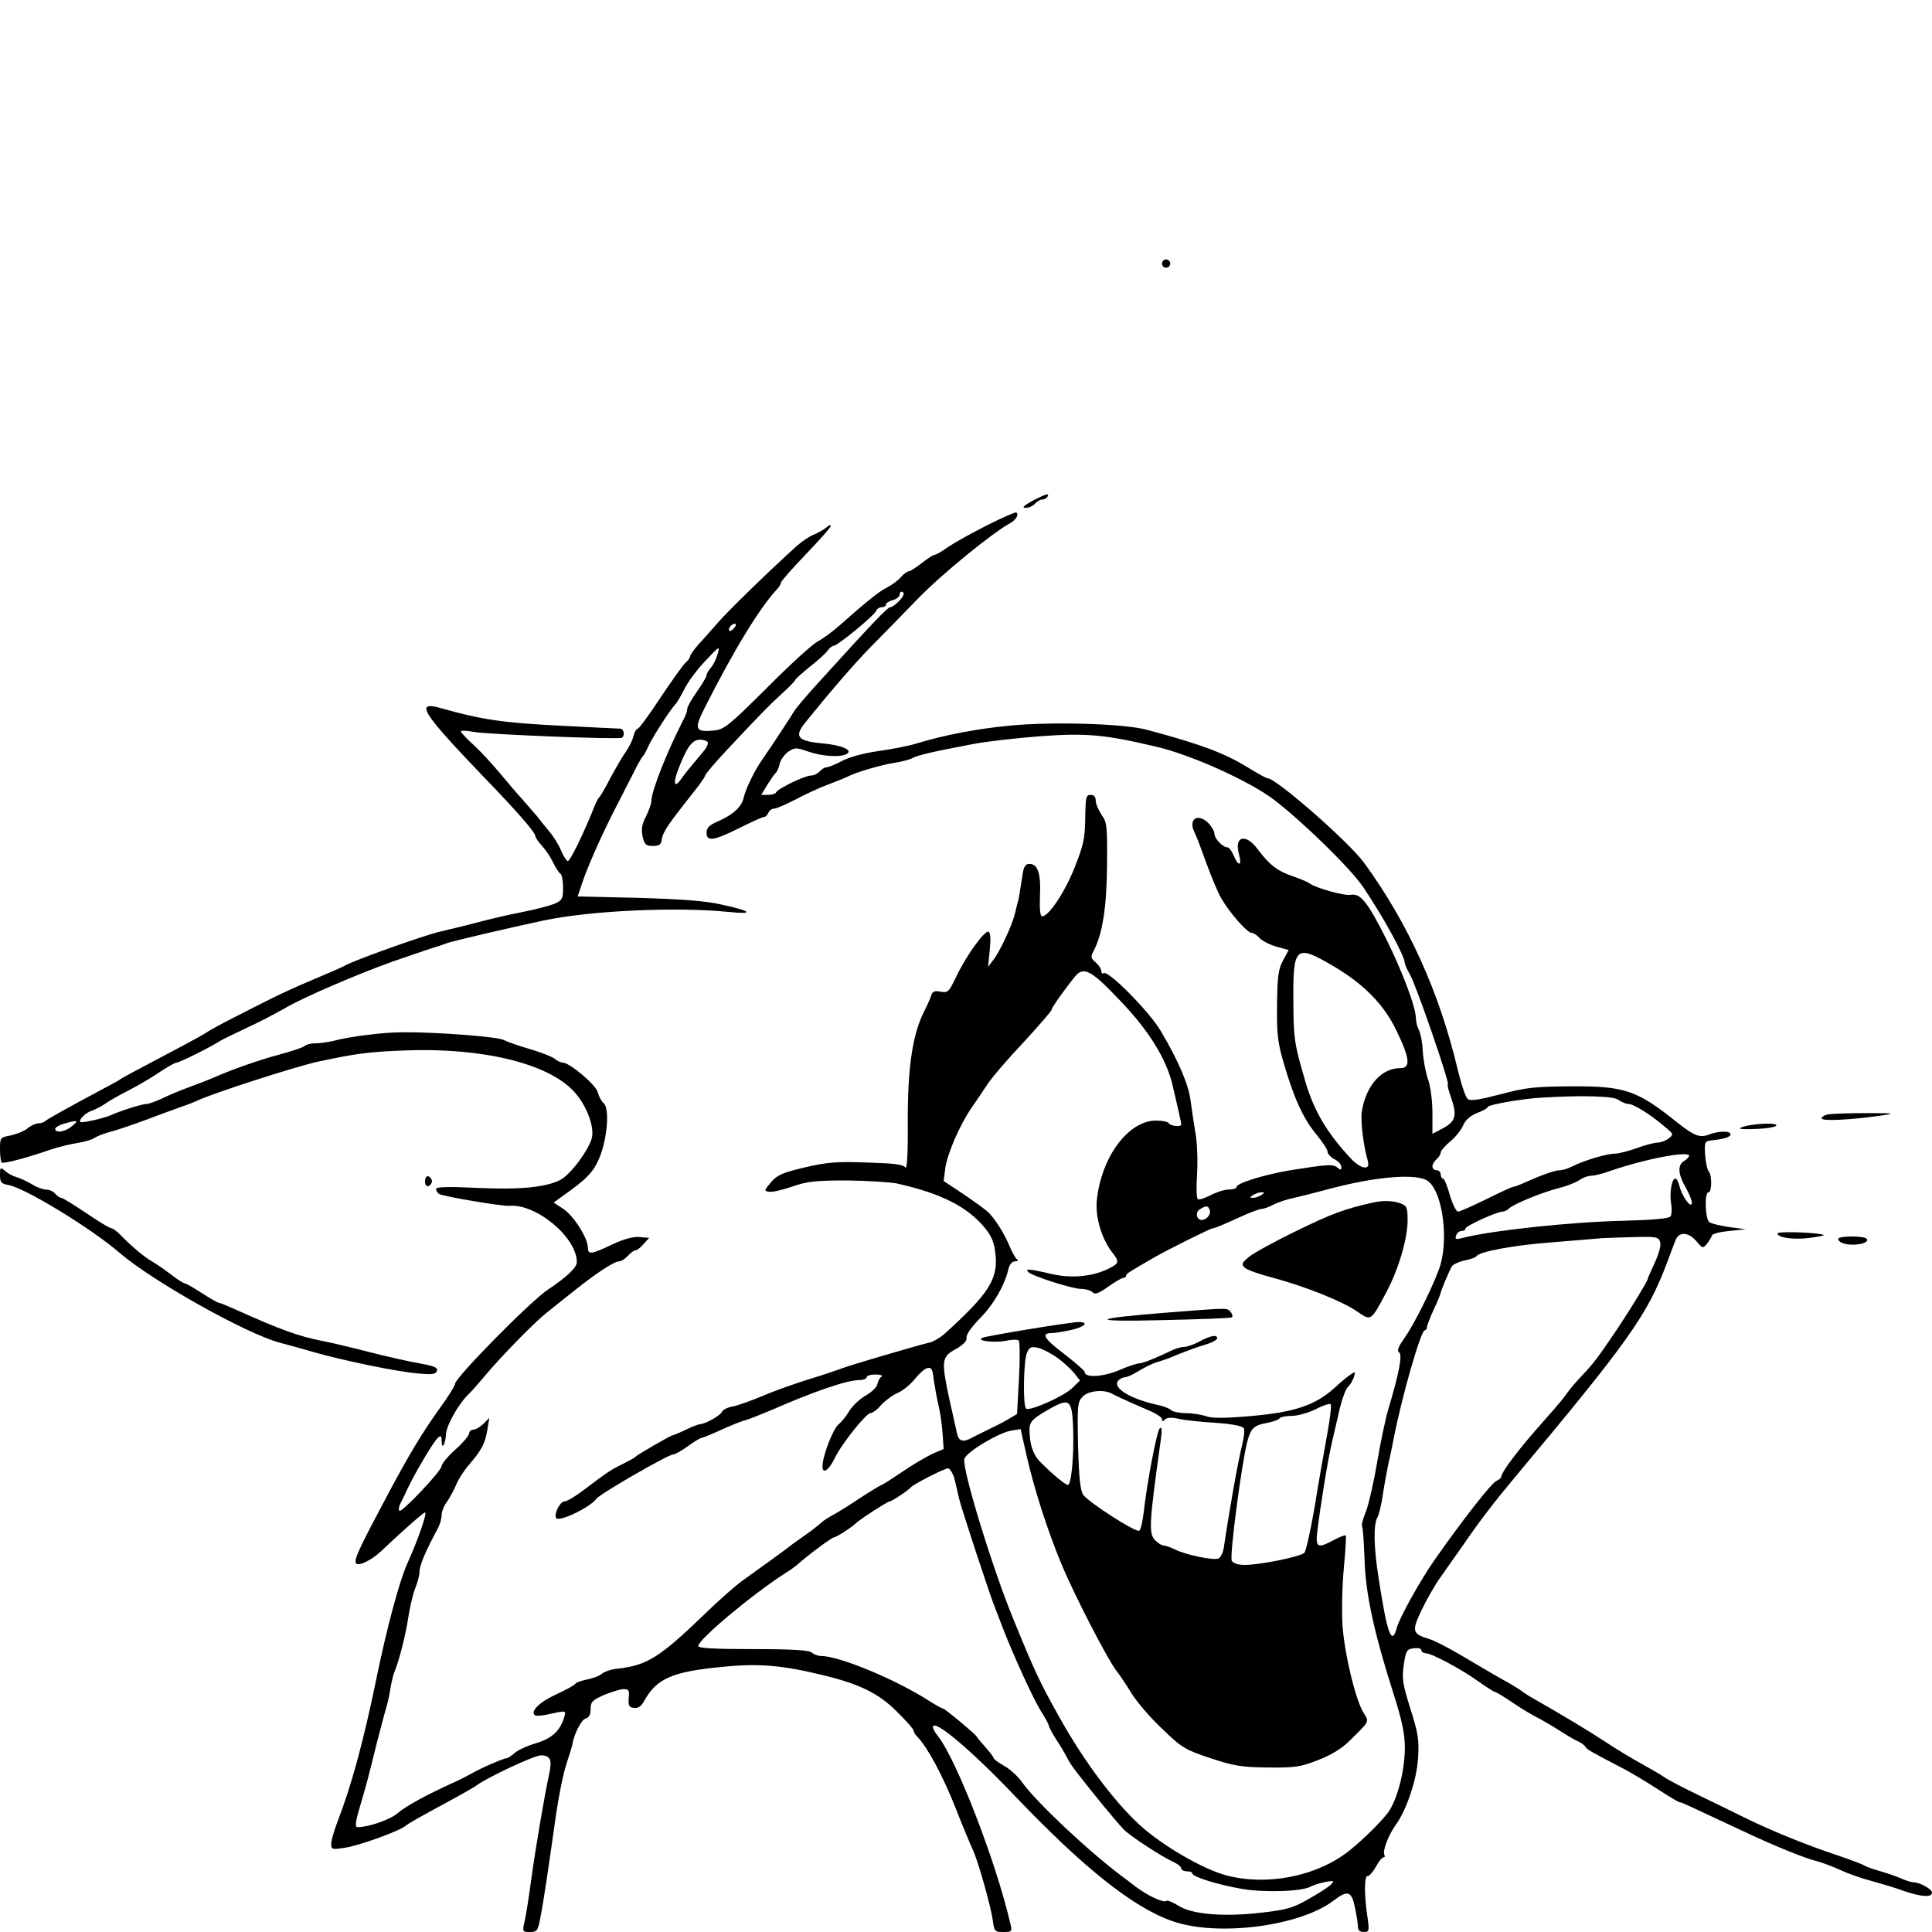 <?xml version="1.0" standalone="no"?>
<!DOCTYPE svg PUBLIC "-//W3C//DTD SVG 20010904//EN"
 "http://www.w3.org/TR/2001/REC-SVG-20010904/DTD/svg10.dtd">
<svg version="1.0" xmlns="http://www.w3.org/2000/svg"
 width="700pt" height="700pt" viewBox="0 0 700 700"
 preserveAspectRatio="xMidYMid meet">
<g transform="translate(0,700) scale(0.1,-0.1)"
fill="#000000" stroke="none">
<path d="M4210 6045 c0 -8 7 -15 15 -15 8 0 15 7 15 15 0 8 -7 15 -15 15 -8 0
-15 -7 -15 -15z"/>
<path d="M3740 5185 c-32 -18 -39 -25 -24 -25 12 0 27 7 34 15 7 8 18 15 26
15 7 0 16 5 19 10 9 15 -5 11 -55 -15z"/>
<path d="M3575 5096 c-56 -28 -118 -63 -140 -78 -22 -16 -44 -28 -48 -28 -5 0
-26 -13 -47 -30 -21 -16 -42 -30 -47 -30 -6 0 -18 -9 -29 -21 -10 -12 -32 -28
-49 -37 -29 -14 -75 -51 -173 -138 -26 -23 -62 -49 -79 -58 -18 -9 -101 -84
-184 -168 -140 -139 -155 -151 -193 -155 -67 -6 -72 4 -34 80 107 212 202 368
266 435 6 7 12 17 12 22 0 4 40 50 90 102 49 51 90 97 90 102 0 5 -8 3 -17 -6
-10 -8 -31 -20 -47 -26 -16 -7 -42 -25 -59 -40 -88 -79 -247 -233 -285 -277
-24 -27 -57 -65 -73 -82 -16 -18 -29 -37 -29 -42 0 -4 -7 -14 -15 -21 -9 -7
-49 -64 -91 -126 -41 -63 -79 -114 -83 -114 -5 0 -12 -12 -16 -27 -3 -15 -16
-40 -27 -56 -11 -15 -36 -58 -56 -95 -19 -37 -38 -69 -42 -72 -3 -3 -14 -23
-22 -46 -34 -84 -82 -184 -91 -184 -4 0 -15 17 -24 38 -8 20 -28 53 -45 72
-16 19 -34 42 -40 50 -7 8 -30 35 -52 60 -23 25 -61 70 -86 100 -25 30 -66 75
-92 99 -27 24 -48 47 -48 51 0 4 21 3 48 -2 50 -9 522 -28 535 -21 12 7 8 33
-6 33 -7 0 -107 5 -222 11 -201 10 -282 22 -423 62 -103 30 -78 -10 164 -262
112 -116 174 -188 174 -201 0 -5 11 -21 24 -35 13 -14 31 -41 40 -60 9 -19 21
-37 26 -40 6 -3 10 -26 10 -51 0 -41 -3 -46 -32 -59 -18 -7 -71 -21 -118 -30
-47 -9 -119 -26 -160 -37 -41 -11 -100 -25 -130 -32 -63 -14 -328 -109 -355
-127 -5 -3 -55 -25 -110 -48 -55 -23 -127 -56 -160 -73 -33 -16 -91 -46 -130
-66 -38 -19 -86 -45 -105 -58 -20 -12 -94 -52 -165 -89 -72 -38 -134 -71 -140
-76 -5 -4 -35 -20 -65 -36 -120 -64 -195 -106 -205 -114 -5 -5 -16 -9 -26 -9
-9 0 -27 -8 -40 -19 -13 -10 -41 -21 -61 -25 -37 -7 -38 -8 -38 -50 0 -23 3
-45 6 -48 5 -6 92 17 184 49 25 8 66 18 92 22 25 4 52 12 60 18 7 5 31 15 53
21 22 5 83 26 135 45 52 20 111 41 130 48 19 6 43 16 52 20 53 26 350 122 438
142 140 30 185 36 316 41 279 11 516 -46 611 -146 45 -47 76 -124 68 -168 -8
-41 -77 -136 -115 -155 -52 -27 -147 -36 -300 -29 -106 5 -150 4 -150 -4 0 -6
5 -14 11 -18 15 -9 229 -45 254 -43 97 9 245 -114 245 -204 0 -19 -35 -53
-104 -99 -64 -42 -335 -318 -337 -341 0 -7 -24 -46 -54 -87 -66 -92 -114 -172
-190 -315 -107 -201 -125 -239 -114 -250 10 -10 56 13 89 44 78 74 154 141
160 141 9 0 -26 -100 -63 -182 -30 -66 -75 -233 -116 -433 -45 -218 -89 -378
-137 -502 -13 -34 -24 -71 -24 -83 0 -21 3 -22 48 -15 51 7 198 60 222 80 14
11 39 25 190 107 30 17 60 34 65 38 38 29 211 110 234 110 35 0 42 -16 31 -66
-17 -78 -50 -272 -65 -382 -8 -61 -19 -130 -24 -152 -9 -39 -8 -40 19 -40 26
0 29 4 38 53 11 54 30 184 57 375 9 62 25 143 37 180 12 37 22 69 22 72 5 35
32 89 47 93 13 4 19 14 19 35 0 26 6 32 49 51 27 11 59 21 71 21 18 0 21 -5
18 -32 -2 -28 1 -34 19 -36 15 -2 26 5 37 25 45 82 103 107 288 124 129 13
215 5 362 -31 132 -32 200 -66 265 -131 34 -33 61 -64 61 -69 0 -5 6 -15 13
-22 36 -36 90 -136 137 -253 28 -72 58 -143 66 -160 19 -42 64 -202 71 -252 5
-41 8 -43 38 -43 32 0 33 1 25 33 -52 224 -194 590 -261 676 -11 13 -19 28
-19 33 0 34 135 -79 298 -250 248 -260 430 -405 571 -453 163 -57 462 -18 583
75 51 39 65 34 77 -24 6 -28 11 -60 11 -70 0 -14 7 -20 21 -20 20 0 21 3 13
58 -12 82 -11 147 2 145 5 -1 18 14 29 33 10 19 22 34 27 34 5 0 7 4 4 9 -8
13 14 71 39 106 41 56 78 165 83 246 4 67 0 90 -28 178 -28 90 -31 109 -24
159 8 52 11 57 37 60 15 2 27 -1 27 -7 0 -6 7 -11 16 -11 21 0 135 -61 196
-106 27 -19 51 -34 54 -34 4 0 32 -17 63 -38 31 -21 72 -46 91 -55 19 -10 55
-31 80 -47 25 -16 55 -34 67 -39 11 -5 24 -14 27 -20 7 -10 13 -14 126 -73 36
-18 97 -55 137 -81 40 -26 75 -47 79 -47 7 0 21 -7 224 -102 116 -55 229 -101
275 -112 16 -4 53 -18 82 -31 28 -13 78 -31 110 -39 32 -9 85 -24 117 -36 67
-23 106 -26 106 -7 0 12 -44 37 -67 37 -7 0 -27 6 -45 14 -18 8 -53 20 -78 27
-25 7 -50 16 -55 20 -6 4 -51 21 -101 38 -103 34 -227 84 -324 131 -36 18
-112 55 -170 83 -58 28 -116 58 -130 68 -14 10 -53 32 -85 50 -33 18 -91 53
-130 79 -58 38 -147 92 -275 165 -10 6 -24 16 -31 21 -8 6 -39 25 -69 41 -30
17 -93 54 -140 82 -47 28 -102 57 -123 63 -60 18 -63 28 -26 105 18 37 48 91
68 118 19 28 56 79 81 115 62 91 114 158 190 249 413 494 478 586 550 776 12
33 26 70 31 82 12 32 48 29 76 -5 22 -26 23 -26 38 -8 8 10 16 24 18 30 2 6
30 13 63 16 l59 6 -60 8 c-33 5 -66 13 -72 18 -15 12 -18 108 -3 108 13 0 13
63 1 76 -5 5 -11 32 -13 59 -3 47 -1 50 22 53 47 5 70 12 70 22 0 13 -41 13
-76 0 -35 -14 -55 -6 -117 43 -146 117 -190 132 -383 131 -133 -1 -165 -4
-258 -29 -77 -20 -109 -25 -118 -17 -8 6 -24 55 -37 109 -66 278 -179 528
-338 746 -54 75 -319 307 -350 307 -5 0 -37 18 -73 40 -85 52 -168 83 -365
136 -83 22 -340 30 -495 15 -118 -11 -238 -34 -340 -65 -25 -8 -85 -20 -135
-27 -53 -7 -108 -22 -134 -36 -24 -13 -50 -23 -56 -23 -7 0 -18 -7 -25 -15 -7
-8 -21 -15 -32 -15 -22 0 -121 -48 -126 -61 -2 -5 -15 -9 -29 -9 l-25 0 23 38
c13 20 26 39 30 42 4 3 11 18 14 33 4 16 19 35 32 44 23 15 28 15 71 0 51 -18
119 -22 141 -8 22 14 -22 32 -93 38 -85 8 -99 24 -60 73 82 102 177 213 236
273 40 41 119 121 174 178 86 89 273 241 335 274 20 11 32 32 21 38 -4 2 -52
-19 -107 -47z m-316 -272 c-12 -13 -27 -24 -33 -24 -11 -1 -60 -52 -265 -278
-40 -44 -79 -90 -85 -101 -11 -19 -81 -125 -112 -170 -30 -42 -61 -107 -69
-139 -7 -35 -37 -63 -96 -89 -29 -12 -39 -23 -39 -40 0 -33 25 -30 119 17 44
22 84 40 89 40 6 0 12 7 16 15 3 8 12 15 20 15 8 0 43 15 78 33 35 19 89 44
120 55 32 12 66 26 75 31 32 15 117 40 163 47 25 4 54 11 65 17 20 11 72 23
225 52 41 8 146 20 232 27 176 13 238 7 430 -38 126 -30 335 -124 423 -191
104 -79 279 -250 324 -317 73 -108 151 -250 151 -276 0 -5 9 -24 19 -42 22
-37 143 -389 137 -396 -3 -2 2 -22 10 -44 24 -69 19 -90 -26 -115 l-40 -21 0
76 c0 44 -7 96 -16 122 -9 25 -17 70 -19 101 -1 31 -8 65 -14 77 -6 11 -11 31
-11 43 0 39 -49 170 -108 288 -67 133 -93 165 -127 159 -23 -5 -128 25 -150
41 -5 5 -33 16 -60 26 -57 19 -86 42 -128 98 -44 59 -86 48 -68 -18 12 -43 -2
-46 -19 -5 -7 17 -17 30 -23 30 -17 0 -47 32 -47 50 0 9 -11 27 -24 40 -39 36
-72 10 -47 -38 5 -9 23 -57 41 -107 18 -49 42 -108 55 -130 30 -52 94 -125
110 -125 6 0 20 -8 29 -19 9 -10 37 -24 61 -31 l44 -12 -21 -39 c-17 -33 -20
-59 -21 -162 -1 -106 2 -134 26 -215 37 -126 71 -198 118 -254 21 -26 39 -53
39 -61 0 -7 11 -20 25 -27 14 -7 25 -20 25 -28 0 -12 -3 -12 -15 -2 -15 13
-38 11 -170 -10 -95 -16 -195 -47 -195 -61 0 -5 -12 -9 -28 -9 -15 0 -44 -9
-65 -20 -21 -11 -42 -18 -47 -15 -5 3 -6 43 -3 88 3 46 1 112 -5 148 -6 35
-14 89 -18 119 -7 59 -42 142 -108 254 -41 70 -190 221 -207 210 -5 -3 -9 1
-9 8 0 8 -9 21 -20 31 -19 16 -19 20 -6 45 31 61 46 157 47 309 1 140 0 154
-20 181 -11 17 -21 40 -21 51 0 14 -6 21 -19 21 -16 0 -18 -9 -19 -85 -1 -73
-6 -96 -38 -177 -35 -89 -94 -178 -118 -178 -7 0 -10 24 -8 74 4 81 -8 116
-38 116 -14 0 -20 -9 -24 -32 -3 -18 -7 -46 -10 -63 -2 -16 -6 -37 -9 -45 -2
-8 -7 -28 -11 -45 -11 -42 -54 -134 -77 -163 l-19 -25 6 60 c4 39 3 63 -4 67
-13 8 -82 -87 -119 -166 -25 -52 -29 -56 -55 -51 -21 4 -29 1 -34 -13 -3 -11
-12 -31 -19 -45 -48 -89 -67 -208 -66 -424 1 -108 -3 -165 -9 -155 -7 11 -39
15 -139 18 -110 4 -146 1 -226 -18 -80 -19 -99 -27 -122 -54 -25 -30 -25 -31
-6 -34 11 -2 49 7 84 19 54 19 85 22 199 22 74 -1 155 -6 180 -11 161 -36 257
-85 320 -163 24 -30 33 -53 37 -95 9 -89 -25 -142 -184 -286 -17 -15 -41 -29
-54 -32 -40 -9 -292 -83 -319 -94 -14 -5 -65 -23 -115 -38 -49 -15 -126 -42
-170 -61 -43 -18 -94 -36 -111 -39 -18 -3 -35 -12 -38 -19 -5 -13 -61 -45 -80
-45 -6 -1 -29 -9 -51 -20 -22 -11 -43 -19 -47 -20 -7 0 -130 -71 -138 -80 -3
-3 -23 -14 -45 -25 -42 -20 -56 -30 -142 -95 -29 -22 -59 -40 -68 -40 -16 0
-39 -46 -30 -60 10 -16 124 39 145 69 11 17 259 160 278 161 7 0 31 13 54 30
22 16 45 30 49 30 4 0 36 13 71 29 35 16 74 32 88 35 14 4 54 20 90 35 160 70
279 111 325 111 14 0 25 5 25 10 0 6 15 10 33 10 17 0 27 -4 21 -8 -7 -4 -13
-16 -15 -27 -2 -11 -21 -29 -42 -41 -21 -12 -48 -37 -59 -55 -11 -19 -29 -41
-40 -50 -20 -16 -58 -115 -58 -152 0 -30 23 -14 44 29 24 51 114 164 130 164
7 0 25 13 39 30 15 16 42 36 61 44 18 8 45 30 60 49 15 19 35 37 45 40 16 4
20 -3 24 -42 4 -25 11 -66 17 -91 6 -25 13 -71 15 -102 l4 -58 -42 -18 c-23
-11 -72 -40 -110 -66 -37 -25 -70 -46 -72 -46 -3 0 -38 -21 -78 -47 -40 -27
-84 -54 -99 -62 -15 -8 -36 -21 -45 -30 -10 -9 -34 -28 -53 -41 -19 -13 -39
-28 -45 -32 -18 -15 -140 -103 -185 -135 -25 -18 -88 -73 -140 -124 -161 -155
-206 -183 -314 -195 -22 -2 -47 -11 -55 -18 -9 -8 -33 -17 -54 -21 -20 -4 -40
-11 -43 -16 -3 -5 -34 -22 -69 -38 -61 -28 -96 -63 -76 -76 5 -3 29 -1 53 5
59 13 60 13 52 -12 -15 -50 -44 -76 -102 -94 -31 -9 -66 -25 -78 -36 -11 -10
-24 -18 -28 -18 -10 0 -96 -37 -126 -55 -14 -8 -45 -24 -70 -35 -93 -42 -170
-84 -200 -110 -27 -23 -104 -50 -144 -50 -10 0 -9 16 6 67 28 95 33 115 62
233 15 58 31 119 36 135 5 17 12 48 15 70 4 22 10 49 15 60 17 41 40 132 50
199 6 38 17 84 25 103 8 20 15 46 15 59 0 22 21 72 66 156 8 14 14 36 14 48 0
12 8 34 19 48 10 15 26 43 34 63 8 20 30 54 49 75 44 52 56 75 64 125 l7 42
-21 -21 c-12 -12 -29 -22 -37 -22 -8 0 -15 -6 -15 -13 0 -7 -22 -34 -50 -59
-28 -25 -50 -52 -50 -60 0 -17 -145 -170 -153 -162 -3 4 -2 14 2 23 5 9 17 34
27 56 29 61 96 174 111 186 10 9 13 7 13 -11 0 -36 14 -13 16 24 1 31 46 111
83 146 9 8 37 40 62 70 59 70 174 187 215 220 17 14 62 50 100 80 84 67 149
110 167 110 8 0 22 9 32 20 10 11 22 20 28 20 5 0 18 10 29 23 l20 22 -35 3
c-23 2 -57 -7 -99 -27 -76 -36 -88 -38 -88 -11 0 34 -52 116 -89 140 l-35 23
22 16 c97 68 120 92 142 142 30 68 40 184 17 202 -8 7 -17 24 -21 39 -6 27
-102 108 -127 108 -7 0 -20 6 -28 13 -9 8 -50 24 -91 36 -41 12 -84 27 -95 33
-20 12 -248 29 -365 28 -69 0 -191 -15 -251 -31 -20 -5 -50 -9 -66 -9 -16 0
-33 -4 -38 -9 -6 -6 -46 -19 -90 -31 -75 -20 -172 -54 -240 -84 -16 -7 -57
-23 -90 -35 -33 -12 -78 -31 -100 -42 -22 -10 -47 -19 -55 -19 -15 0 -89 -23
-125 -39 -28 -13 -109 -31 -114 -26 -7 8 20 34 42 41 12 4 34 15 48 25 14 10
54 33 90 51 35 18 85 48 111 66 26 17 52 32 58 32 10 0 127 58 160 80 8 5 50
25 92 45 42 19 105 52 140 72 64 38 266 125 393 170 98 34 158 54 170 57 6 2
17 6 25 9 15 6 231 57 350 82 171 36 480 50 670 31 95 -10 84 3 -23 26 -59 14
-144 20 -303 25 l-221 5 14 42 c22 67 74 184 132 296 30 58 61 119 69 135 9
17 18 32 21 35 4 3 12 18 19 34 14 32 79 133 98 153 7 7 21 32 33 55 11 24 45
70 75 102 53 56 55 58 46 26 -5 -18 -16 -40 -25 -50 -8 -9 -15 -21 -15 -27 0
-5 -16 -32 -35 -59 -19 -27 -35 -55 -35 -62 0 -8 -6 -26 -14 -40 -60 -117
-115 -256 -116 -294 0 -10 -9 -34 -19 -55 -15 -28 -18 -47 -13 -73 7 -30 12
-35 37 -35 24 0 31 5 33 25 4 26 25 56 107 160 28 34 50 66 50 70 0 5 35 46
78 92 121 129 151 160 199 204 25 22 47 45 49 50 2 5 27 27 54 49 28 22 56 47
63 57 7 10 17 18 22 18 14 0 147 109 154 126 3 8 12 14 21 14 8 0 15 4 15 10
0 5 11 12 25 16 14 3 25 13 25 21 0 8 5 11 11 8 7 -5 2 -16 -12 -31z m-599
-99 c-7 -9 -15 -13 -17 -11 -7 7 7 26 19 26 6 0 6 -6 -2 -15z m-96 -414 c3 -4
-3 -19 -14 -32 -11 -13 -31 -37 -45 -54 -14 -16 -31 -39 -39 -50 -24 -34 -28
-10 -6 44 29 75 49 101 76 101 12 0 25 -4 28 -9z m2268 -812 c110 -65 183
-139 228 -234 48 -99 52 -135 14 -135 -69 0 -125 -63 -140 -158 -5 -34 6 -124
22 -179 10 -35 -26 -29 -62 10 -85 91 -133 171 -164 277 -41 140 -43 155 -44
296 -1 196 8 204 146 123z m-775 -123 c105 -109 168 -211 191 -306 17 -72 32
-138 32 -144 0 -10 -39 -6 -45 4 -3 6 -24 10 -46 10 -101 0 -199 -132 -215
-289 -6 -60 17 -139 56 -189 26 -33 25 -39 -10 -57 -59 -30 -135 -38 -210 -21
-80 19 -98 20 -84 7 15 -15 160 -61 191 -61 16 0 34 -5 41 -12 9 -9 22 -5 57
20 25 18 50 32 55 32 6 0 10 3 10 8 0 7 12 14 100 65 54 31 207 107 215 107 7
0 24 7 117 49 26 11 53 21 60 21 7 0 27 7 43 16 17 8 48 19 70 23 22 5 74 18
115 29 182 50 338 63 376 31 53 -44 74 -219 38 -317 -28 -76 -92 -203 -126
-251 -22 -31 -27 -45 -19 -51 13 -8 1 -73 -39 -206 -10 -34 -28 -119 -40 -190
-12 -71 -30 -151 -40 -178 -11 -26 -18 -52 -15 -56 3 -5 7 -60 9 -122 4 -125
35 -266 106 -488 30 -95 40 -141 40 -193 0 -78 -24 -176 -56 -227 -18 -29 -93
-104 -146 -146 -116 -92 -296 -128 -444 -89 -85 22 -236 110 -316 184 -94 87
-202 232 -289 388 -69 123 -89 164 -166 353 -79 192 -188 550 -179 584 7 25
124 95 171 103 l33 5 22 -98 c27 -118 74 -266 125 -389 43 -105 168 -348 199
-387 11 -14 36 -51 55 -82 18 -30 68 -89 111 -129 72 -70 83 -76 175 -107 85
-28 112 -33 209 -34 99 -1 118 2 182 27 47 18 86 42 114 70 75 74 71 67 50
102 -29 47 -69 214 -76 318 -3 51 -1 143 5 206 6 63 9 116 7 118 -2 2 -21 -5
-42 -16 -61 -33 -68 -29 -61 32 12 97 37 252 52 317 8 36 22 94 30 130 9 36
22 70 29 75 7 6 16 21 21 34 7 23 6 23 -14 9 -12 -8 -37 -29 -55 -46 -71 -64
-145 -89 -308 -103 -93 -8 -137 -8 -159 0 -18 6 -51 11 -73 11 -23 0 -47 5
-53 11 -6 6 -29 15 -50 19 -96 21 -163 61 -142 87 6 7 18 13 25 13 8 0 31 11
52 24 20 12 48 26 62 30 14 4 34 11 45 15 54 23 104 41 138 51 20 6 37 16 37
21 0 14 -22 11 -63 -11 -20 -11 -46 -20 -56 -20 -11 0 -32 -6 -48 -14 -51 -25
-103 -46 -117 -46 -7 0 -41 -11 -75 -26 -60 -24 -121 -26 -121 -5 0 5 -34 34
-75 66 -73 55 -84 75 -45 75 11 0 42 5 70 11 50 11 68 29 28 29 -28 0 -328
-49 -348 -57 -27 -11 43 -19 84 -11 22 5 43 5 47 1 4 -4 5 -66 1 -137 l-7
-129 -30 -18 c-16 -10 -50 -27 -75 -39 -25 -12 -53 -26 -62 -31 -30 -16 -45
-10 -51 19 -3 15 -15 69 -27 121 -30 141 -29 155 23 183 28 16 41 30 39 41 -2
11 18 39 48 70 50 50 91 122 104 180 4 16 13 27 24 27 10 0 13 3 6 8 -5 4 -16
23 -24 42 -19 48 -58 110 -84 132 -12 10 -52 39 -89 64 l-68 45 6 47 c8 53 51
153 93 215 16 23 42 62 58 86 16 25 75 94 132 154 56 61 102 114 102 118 0 8
46 73 86 122 30 36 58 22 161 -87z m1807 -361 c11 -8 28 -15 37 -15 18 0 81
-39 134 -85 29 -24 29 -25 11 -40 -11 -8 -29 -15 -41 -15 -11 0 -45 -9 -75
-20 -30 -11 -66 -20 -80 -20 -28 0 -110 -24 -153 -46 -16 -8 -36 -14 -45 -14
-18 0 -63 -16 -124 -43 -21 -10 -41 -17 -45 -17 -4 0 -48 -20 -98 -45 -49 -24
-96 -45 -102 -45 -7 0 -20 27 -30 60 -9 33 -20 60 -25 60 -4 0 -8 7 -8 15 0 8
-7 15 -15 15 -8 0 -15 6 -15 14 0 7 7 19 15 26 8 7 15 18 15 24 0 6 15 24 34
40 19 15 40 42 47 58 8 19 25 35 50 45 22 8 39 18 39 22 0 8 123 30 195 34
148 9 261 6 279 -8z m-5603 -95 c-24 -21 -61 -27 -61 -10 0 5 15 14 33 19 49
14 54 12 28 -9z m5859 -108 c0 -4 -9 -13 -19 -19 -24 -15 -21 -49 8 -98 11
-20 21 -44 21 -53 -1 -25 -37 25 -45 61 -4 15 -10 27 -15 27 -13 0 -22 -54
-15 -92 3 -18 2 -38 -2 -45 -6 -8 -61 -13 -168 -16 -193 -4 -489 -36 -593 -64
-18 -4 -21 -2 -16 11 3 9 12 16 20 16 8 0 14 4 14 9 0 9 113 61 134 61 6 0 17
5 23 11 16 16 120 59 180 74 28 7 62 20 75 29 12 9 32 16 43 16 11 0 40 7 65
16 126 44 290 76 290 56z m-1550 -142 c-8 -5 -22 -10 -30 -10 -13 0 -13 1 0
10 8 5 22 10 30 10 13 0 13 -1 0 -10z m-187 -54 c6 -15 -11 -36 -29 -36 -20 0
-24 29 -6 39 23 14 29 13 35 -3z m1632 -116 c4 -12 -4 -41 -19 -74 -14 -30
-26 -57 -26 -60 0 -7 -59 -104 -107 -176 -73 -109 -92 -133 -132 -175 -21 -22
-44 -49 -52 -61 -8 -12 -37 -48 -66 -80 -89 -101 -94 -108 -134 -160 -22 -28
-39 -56 -39 -62 0 -6 -8 -13 -17 -17 -17 -5 -123 -141 -224 -285 -54 -77 -128
-211 -138 -247 -18 -69 -35 -24 -66 179 -18 114 -19 192 -5 219 6 10 15 47 20
82 5 34 14 82 19 107 6 25 15 68 20 95 29 151 99 395 113 395 4 0 8 5 8 11 0
5 11 35 25 65 14 30 25 57 25 60 0 6 26 68 39 94 4 8 25 18 47 23 21 4 41 11
44 16 10 16 137 40 275 50 77 6 158 13 180 15 22 1 77 3 122 4 74 2 82 0 88
-18z m-2185 -419 c23 -16 50 -42 62 -56 l21 -27 -29 -28 c-30 -29 -151 -83
-166 -74 -12 7 -10 167 2 200 9 23 15 26 40 21 16 -4 48 -20 70 -36z m198
-130 c16 -9 35 -18 145 -66 20 -9 37 -21 37 -27 0 -9 3 -9 11 -1 7 7 24 8 47
3 20 -5 81 -12 135 -15 68 -5 100 -12 104 -21 3 -7 0 -35 -7 -61 -16 -66 -46
-235 -66 -371 -3 -18 -12 -36 -20 -39 -20 -7 -119 14 -157 33 -16 8 -34 14
-40 14 -6 0 -19 7 -29 17 -27 24 -26 53 18 368 5 35 3 47 -4 40 -11 -11 -46
-196 -58 -303 -4 -34 -11 -65 -16 -68 -12 -8 -186 104 -204 131 -10 16 -15 64
-18 178 -3 143 -2 157 16 176 20 22 75 28 106 12z m-140 -121 c4 -100 -6 -210
-19 -210 -9 0 -54 37 -99 82 -27 27 -40 65 -40 119 0 29 13 41 83 80 62 33 71
25 75 -71z m921 -25 c-10 -55 -31 -172 -45 -260 -15 -88 -32 -165 -38 -171
-13 -14 -161 -44 -216 -44 -24 0 -42 6 -47 15 -9 15 36 355 56 431 13 50 24
60 74 69 20 4 40 11 43 16 3 5 23 9 44 9 21 0 60 11 87 24 26 14 51 22 54 18
4 -4 -2 -52 -12 -107z m-1351 -162 c5 -21 13 -54 17 -73 7 -31 115 -361 132
-400 3 -8 14 -35 23 -60 39 -102 114 -266 141 -309 16 -25 29 -49 29 -53 0 -5
12 -27 27 -51 16 -23 32 -52 38 -63 5 -12 21 -36 35 -54 62 -80 150 -187 172
-209 25 -25 137 -98 181 -118 15 -7 27 -17 27 -23 0 -5 9 -10 20 -10 11 0 20
-3 20 -8 0 -12 93 -41 181 -56 83 -14 219 -9 249 9 17 10 80 24 80 18 0 -9
-31 -31 -95 -67 -51 -29 -76 -36 -165 -46 -139 -16 -251 -6 -300 25 -21 13
-40 21 -44 18 -9 -9 -67 18 -111 51 -22 17 -44 34 -50 38 -124 93 -314 272
-362 341 -14 20 -43 47 -65 59 -21 12 -38 25 -38 28 0 4 -13 21 -30 40 -16 18
-31 36 -32 39 -5 9 -115 101 -122 101 -4 0 -25 12 -49 27 -121 78 -326 163
-392 163 -11 0 -27 6 -33 12 -9 9 -67 13 -212 13 -137 0 -200 3 -200 11 0 24
194 186 315 264 17 10 37 25 45 32 37 33 124 98 132 98 8 0 65 37 78 50 12 13
116 80 123 80 8 0 68 40 77 51 9 11 122 69 135 69 6 0 17 -17 23 -37z"/>
<path d="M4975 2643 c-100 -22 -152 -41 -276 -102 -79 -38 -157 -81 -174 -95
-26 -22 -28 -27 -15 -39 8 -8 53 -24 100 -36 119 -32 252 -85 306 -122 53 -36
50 -38 108 71 44 83 76 193 76 259 0 46 -3 53 -26 61 -26 10 -63 11 -99 3z"/>
<path d="M4225 2244 c-278 -22 -283 -34 -10 -27 132 3 244 7 248 10 4 3 3 11
-4 19 -13 16 -3 16 -234 -2z"/>
<path d="M6628 2963 c-16 -2 -28 -9 -28 -15 0 -11 103 -6 215 10 55 8 52 9
-50 9 -60 0 -122 -2 -137 -4z"/>
<path d="M6325 2920 c-38 -10 -24 -13 45 -10 30 1 59 6 65 11 11 11 -66 10
-110 -1z"/>
<path d="M0 2743 c0 -27 4 -32 33 -37 62 -13 298 -157 400 -245 118 -102 458
-293 581 -326 28 -7 85 -23 126 -35 110 -31 295 -69 371 -76 54 -5 67 -4 72 9
4 12 -8 17 -61 27 -37 6 -121 25 -187 42 -66 17 -142 35 -170 40 -81 16 -149
40 -313 114 -29 13 -56 24 -60 24 -4 0 -31 16 -61 35 -29 19 -57 35 -61 35 -5
0 -28 15 -53 34 -24 19 -55 39 -67 46 -24 13 -78 58 -116 98 -12 12 -26 22
-31 22 -6 0 -47 25 -91 55 -45 30 -85 55 -90 55 -5 0 -15 7 -22 15 -7 8 -21
15 -33 15 -11 0 -34 8 -51 19 -17 10 -42 22 -56 26 -14 4 -33 14 -42 23 -17
14 -18 13 -18 -15z"/>
<path d="M1540 2720 c0 -13 5 -20 13 -17 6 2 12 10 12 17 0 7 -6 15 -12 18 -8
2 -13 -5 -13 -18z"/>
<path d="M6440 2531 c0 -15 58 -24 117 -16 30 4 53 8 51 10 -10 9 -168 15
-168 6z"/>
<path d="M6660 2511 c0 -5 7 -12 16 -15 35 -13 99 -2 88 15 -7 12 -104 12
-104 0z"/>
</g>
</svg>

